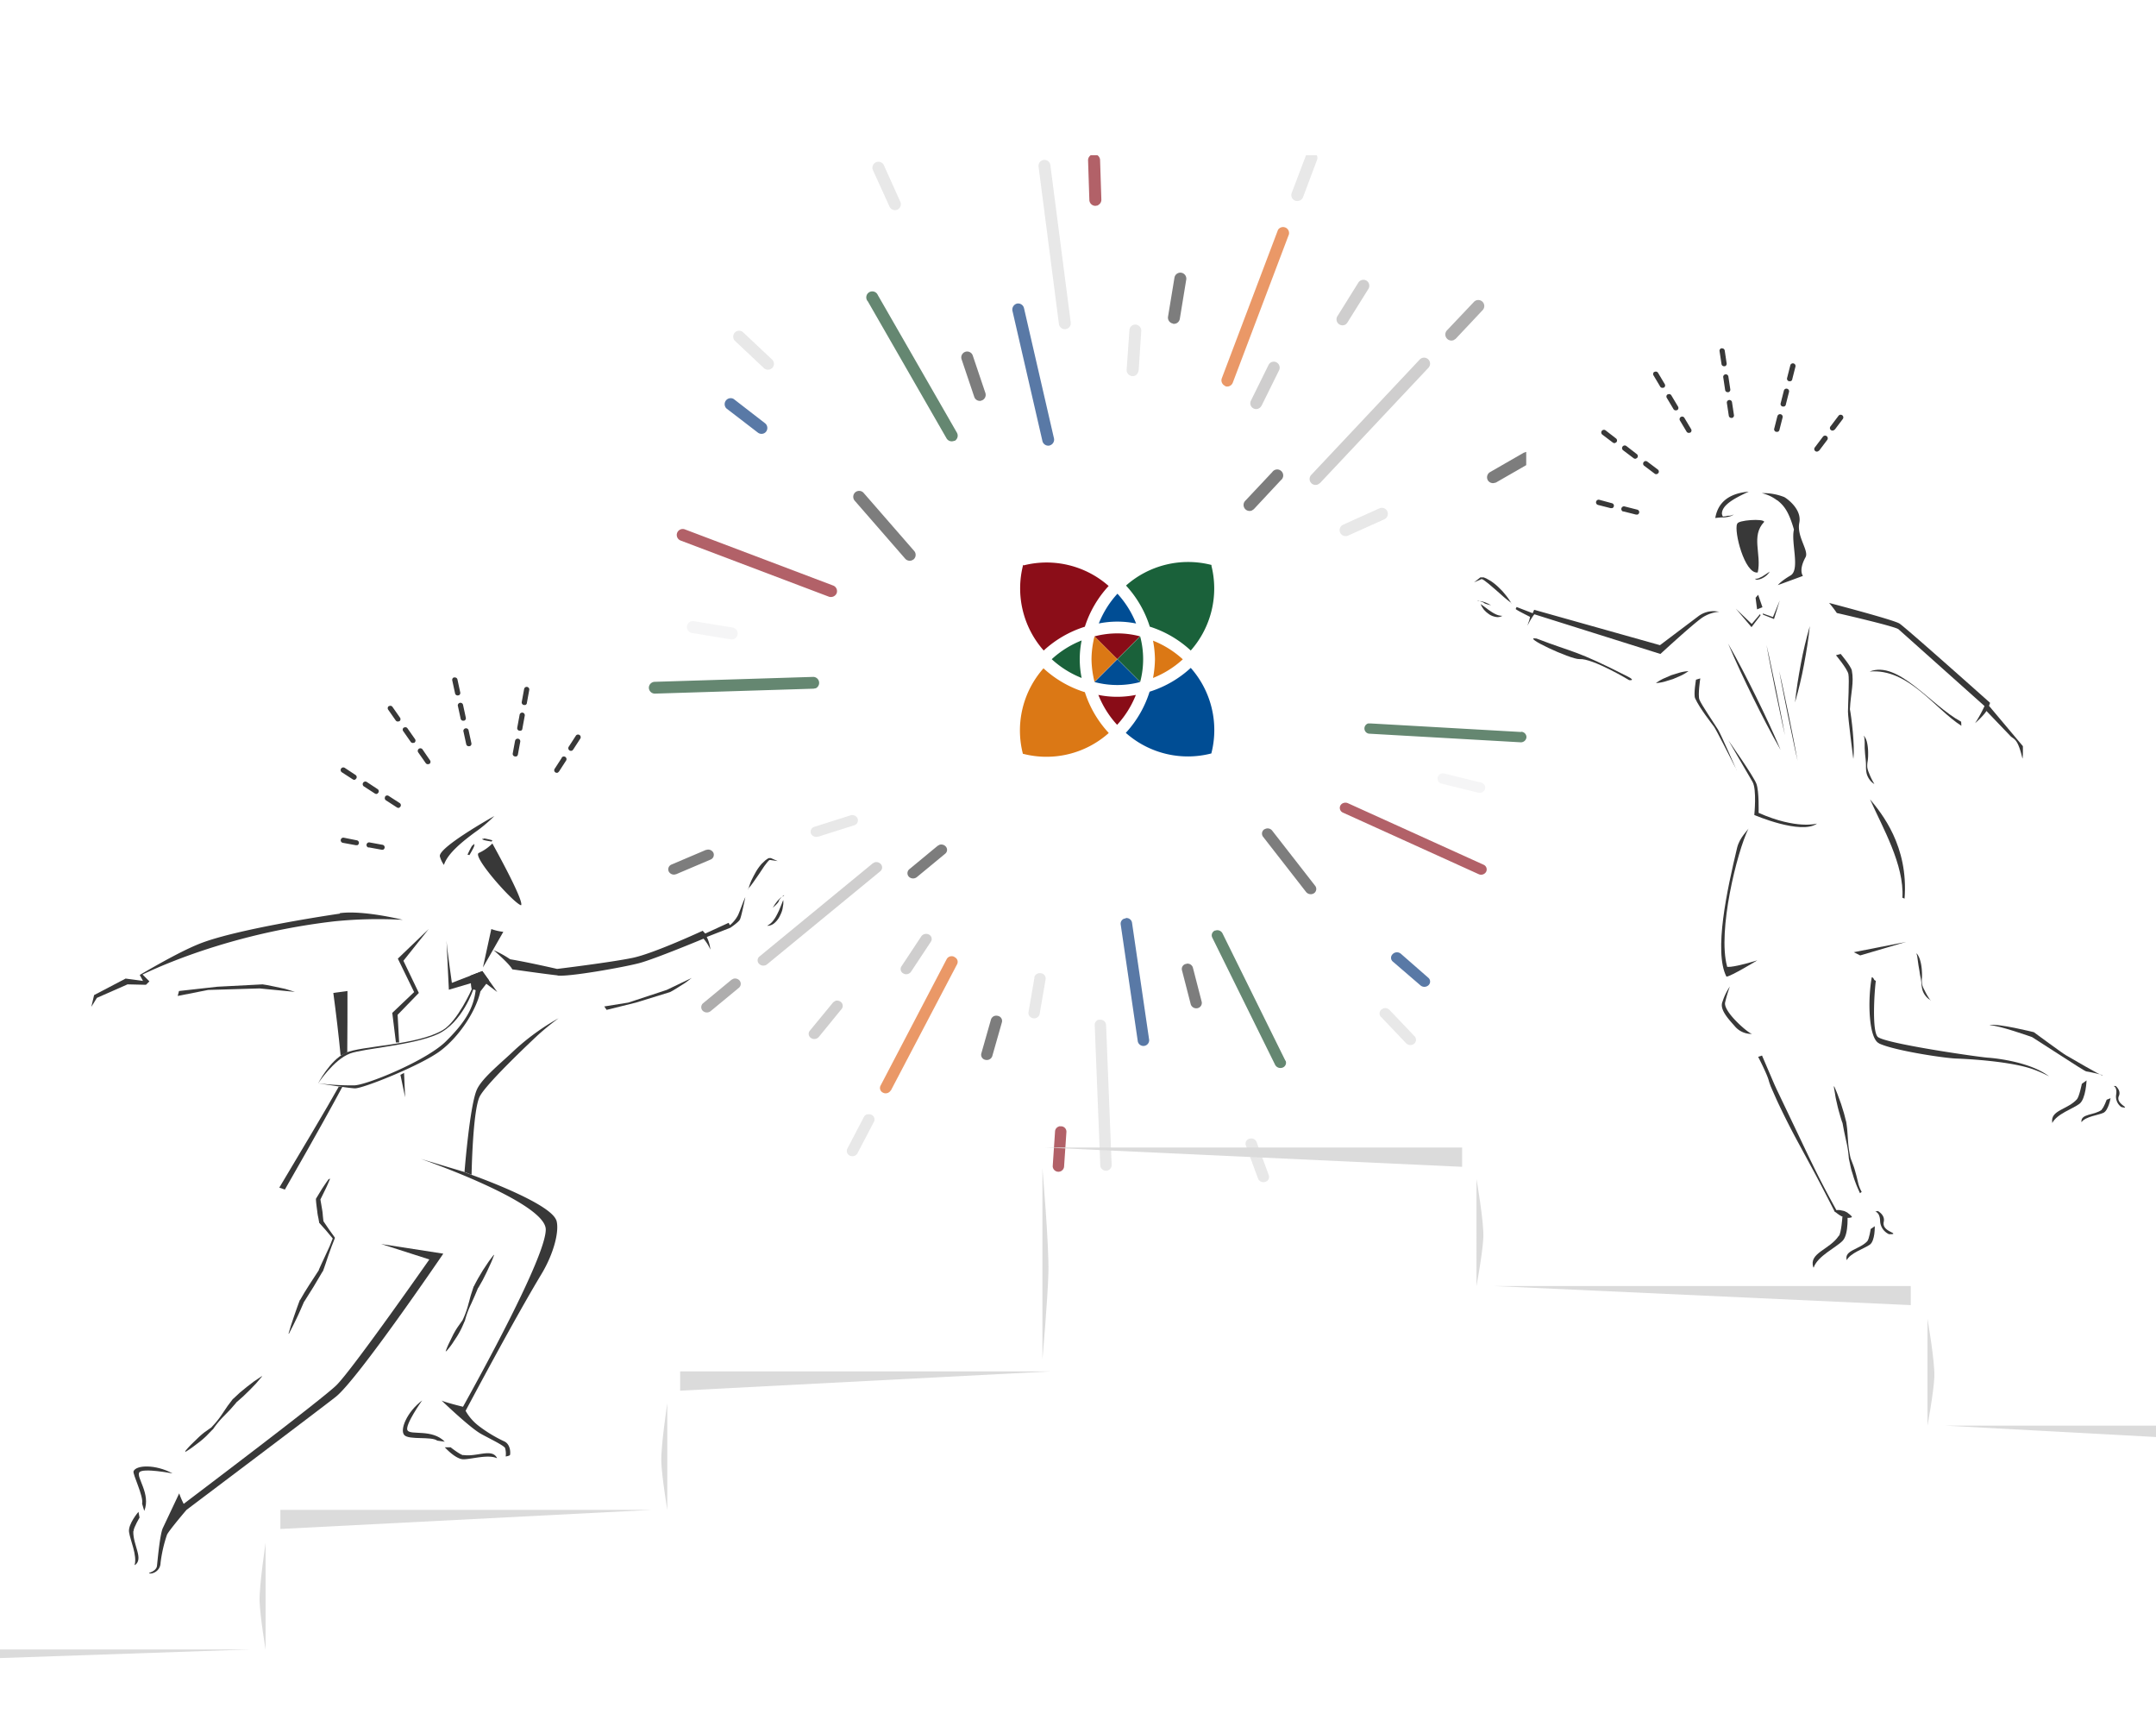 <svg xmlns="http://www.w3.org/2000/svg" xmlns:xlink="http://www.w3.org/1999/xlink" width="1000" height="803.44" viewBox="0 0 1000 803.44"><defs><style>.a{fill:none;}.b{clip-path:url(#a);}.c{opacity:0.65;}.d{clip-path:url(#c);}.e{clip-path:url(#d);}.f{fill:#dbdbdb;}.g{fill:#383838;}.h{fill:#124625;}.i{fill:#890c17;}.j{fill:#828181;}.k{fill:#b5b4b3;}.l{fill:#f0f0f1;}.m{fill:#df6116;}.n{fill:#003176;}.o{fill:#1a613a;}.p{fill:#db7815;}.q{fill:#004d94;}.r{fill:#8b0d18;}</style><clipPath id="a"><rect class="a" width="1000" height="803.44"/></clipPath><clipPath id="c"><rect class="a" width="525.949" height="519.179"/></clipPath><clipPath id="d"><rect class="a" width="418.871" height="517.697"/></clipPath></defs><g transform="translate(500 401.72)"><g class="b" transform="translate(-500 -401.72)"><g class="b"><g class="c" transform="translate(238.616 70.491)"><g class="d"><g class="e" transform="translate(50.408 1.491)"><path class="f" d="M418.533,97.671a2.784,2.784,0,0,0,1.392-3.679h0l-7.556-16.8a2.784,2.784,0,1,0-5.071,2.287h0l7.656,16.8a2.784,2.784,0,0,0,3.579,1.392h0" transform="translate(-291.371 -72.418)"/><path class="g" d="M425.342,261.113l.7-.4a2.784,2.784,0,0,0,.3-3.877l-23.464-26.944a2.784,2.784,0,0,0-3.878-.3h0a2.784,2.784,0,0,0-.3,3.877l23.464,26.944a2.783,2.783,0,0,0,3.181.7" transform="translate(-291.319 -73.303)"/><path class="h" d="M404.7,140.275l36.688,63.83a2.783,2.783,0,0,0,3.479,1.094h.3a2.784,2.784,0,0,0,.994-3.778h0l-36.687-63.83a2.784,2.784,0,1,0-4.772,2.784h0" transform="translate(-291.354 -72.766)"/><path class="f" d="M643.393,237.1l-16.8,7.556a2.784,2.784,0,0,0-1.393,3.679h0a2.784,2.784,0,0,0,3.679,1.392h0l16.8-7.556a2.783,2.783,0,0,0,1.392-3.679h0a2.783,2.783,0,0,0-3.678-1.392h0" transform="translate(-292.627 -73.348)"/><path class="g" d="M711,211l-15.908,9.147a2.784,2.784,0,0,0-.995,3.778h0a2.785,2.785,0,0,0,3.48,1.094h.2l15.908-9.147a2.784,2.784,0,0,0,.994-3.778A2.684,2.684,0,0,0,711,211.1h-.1" transform="translate(-293.024 -73.198)"/><path class="i" d="M315.9,248.49a2.784,2.784,0,0,0,1.591,3.579h0l68.8,26.049a2.912,2.912,0,0,0,3.579-1.591,2.784,2.784,0,0,0-1.591-3.579h0l-68.8-26.049a2.784,2.784,0,0,0-3.579,1.591h0" transform="translate(-290.844 -73.405)"/><path class="j" d="M270.69,230.031a2.784,2.784,0,0,0,1.988-5.17h0l-17.2-6.463a2.784,2.784,0,0,0-3.579,1.591h0a2.784,2.784,0,0,0,1.591,3.579h0Z" transform="translate(-290.475 -73.241)"/><path class="k" d="M260.976,295.76a2.784,2.784,0,0,0,.4-5.468L242.98,289a2.784,2.784,0,1,0-.4,5.469Z" transform="translate(-290.405 -73.648)"/><path class="l" d="M340.782,298.151a2.584,2.584,0,0,0,1.591-.2,2.784,2.784,0,0,0-.6-5.269h0l-18.1-2.983a2.78,2.78,0,0,0-.994,5.469h0Z" transform="translate(-290.872 -73.653)"/><path class="m" d="M571.491,179.672a2.784,2.784,0,0,0,3.579-1.591l26.048-68.8a2.783,2.783,0,0,0-5.07-2.088h0L570,175.993a2.784,2.784,0,0,0,1.59,3.579h0" transform="translate(-292.31 -72.593)"/><path class="f" d="M606.377,93.369a2.788,2.788,0,0,0,1.492-1.591l6.462-17.2A2.784,2.784,0,0,0,612.74,71h0a2.784,2.784,0,0,0-3.579,1.591l-6.562,17.3a2.784,2.784,0,0,0,1.591,3.579h0a2.784,2.784,0,0,0,2.088-.1" transform="translate(-292.497 -72.391)"/><path class="f" d="M531.167,172.677l1.193-18.294a2.785,2.785,0,0,0-2.585-2.983,2.684,2.684,0,0,0-2.883,2.485h0L525.6,172.279a2.784,2.784,0,0,0,2.585,2.983h0a2.585,2.585,0,0,0,1.292-.2,2.785,2.785,0,0,0,1.591-2.386" transform="translate(-292.055 -72.856)"/><path class="g" d="M547.187,150.862a2.882,2.882,0,0,0,1.59-.2,2.782,2.782,0,0,0,1.591-2.088l2.982-18.194a2.783,2.783,0,0,0-2.286-3.182h0a2.784,2.784,0,0,0-3.182,2.287l-2.983,18.1a2.784,2.784,0,0,0,2.287,3.182h0" transform="translate(-292.166 -72.716)"/><path class="f" d="M359.3,172.1l.895-.6a2.784,2.784,0,0,0-.1-3.877L346.673,155a2.784,2.784,0,0,0-3.878.1h0a2.784,2.784,0,0,0,.1,3.877L356.317,171.6a2.784,2.784,0,0,0,2.983.5" transform="translate(-290.996 -72.872)"/><path class="n" d="M353.51,201.707a2.784,2.784,0,0,0,2.784.3,2.586,2.586,0,0,0,.994-.8,2.784,2.784,0,0,0-.5-3.878h0L342.276,186.1a2.784,2.784,0,0,0-3.38,4.375h0Z" transform="translate(-290.973 -73.053)"/><path class="k" d="M611.7,221.185a2.752,2.752,0,0,0,3.182,4.375l.895-.6,50.408-53.589A2.784,2.784,0,0,0,662.1,167.6Z" transform="translate(-292.547 -72.945)"/><path class="j" d="M675.2,157.995a2.783,2.783,0,0,0,2.982.5l.9-.6L691.7,144.474a2.784,2.784,0,0,0-4.076-3.778L675,154.018a2.783,2.783,0,0,0,.1,3.878" transform="translate(-292.912 -72.789)"/><path class="g" d="M580.8,233.615a2.784,2.784,0,0,0,3.182,4.375l.9-.6L597.4,223.971a2.784,2.784,0,1,0-3.977-3.778Z" transform="translate(-292.369 -73.245)"/><path class="k" d="M588.47,189.181l8.153-16.5A2.785,2.785,0,0,0,595.43,169h0a2.685,2.685,0,0,0-3.679,1.193h0L583.6,186.7a2.685,2.685,0,0,0,1.193,3.679h0a2.758,2.758,0,0,0,3.679-1.293" transform="translate(-292.388 -72.955)"/><path class="k" d="M627.378,151.379a2.685,2.685,0,0,0,1.192-1.094l9.744-15.609a2.784,2.784,0,0,0-.9-3.778h0a2.784,2.784,0,0,0-3.778.895h0L623.9,147.4a2.774,2.774,0,0,0,3.48,3.977" transform="translate(-292.619 -72.735)"/><path class="f" d="M286.277,334.968l.994-.3a2.784,2.784,0,0,0-1.193-5.27l-18.394.6A2.784,2.784,0,0,0,265,332.88h0a2.783,2.783,0,0,0,2.883,2.684Z" transform="translate(-290.552 -73.882)"/><path class="h" d="M305.484,323.455l73.573-2.287,1.094-.2a2.784,2.784,0,0,0-1.193-5.27l-73.573,2.287a2.784,2.784,0,0,0-2.684,2.784h0a2.785,2.785,0,0,0,2.883,2.685" transform="translate(-290.769 -73.803)"/><path class="i" d="M512.173,95.563a2.783,2.783,0,0,0,1.591-2.585l-.6-18.393a2.786,2.786,0,0,0-5.568.2l.6,18.393a2.783,2.783,0,0,0,2.883,2.684l1.093-.2" transform="translate(-291.951 -72.397)"/><path class="g" d="M457.845,186.569h.3a2.784,2.784,0,0,0,1.492-3.38l-5.866-17.4a2.735,2.735,0,1,0-5.17,1.79l5.866,17.4a2.685,2.685,0,0,0,3.48,1.69h0" transform="translate(-291.61 -72.928)"/><path class="n" d="M489.5,207.418l.5-.2a2.784,2.784,0,0,0,1.591-3.082l-13.919-60.449a2.784,2.784,0,0,0-3.281-2.088,2.883,2.883,0,0,0-2.088,3.281l13.919,60.449a2.784,2.784,0,0,0,3.281,2.088" transform="translate(-291.747 -72.799)"/><path class="f" d="M497.027,153.045l.795-.2a2.784,2.784,0,0,0,1.591-2.883l-9.445-72.977a2.756,2.756,0,1,0-5.468.7l9.445,72.977a2.784,2.784,0,0,0,3.083,2.386" transform="translate(-291.818 -72.413)"/><path class="f" d="M582.79,531.1a2.385,2.385,0,0,0-1.591,3.082h0l5.667,15.411a2.685,2.685,0,0,0,3.381,1.491,2.385,2.385,0,0,0,1.59-3.082h0l-5.667-15.411a2.685,2.685,0,0,0-3.281-1.492h0" transform="translate(-292.375 -75.044)"/><path class="g" d="M590.489,386.5l-.7.3a2.386,2.386,0,0,0-.6,3.38l19.984,25.651a2.784,2.784,0,0,0,3.679.6h0a2.386,2.386,0,0,0,.6-3.38l-19.984-25.651a2.684,2.684,0,0,0-2.983-.9" transform="translate(-292.418 -74.21)"/><path class="h" d="M599.5,494.448l-29.23-59.157A2.684,2.684,0,0,0,566.99,434h-.2a2.386,2.386,0,0,0-1.293,3.182h0l29.231,59.157a2.783,2.783,0,0,0,3.479,1.193,2.386,2.386,0,0,0,1.292-3.281h0" transform="translate(-292.283 -74.485)"/><path class="f" d="M381.779,390.142l16.6-5.27a2.386,2.386,0,0,0,1.591-3.082h0a2.684,2.684,0,0,0-3.38-1.491h0l-16.6,5.269a2.387,2.387,0,0,0-1.69,3.082h0a2.685,2.685,0,0,0,3.281,1.491h0" transform="translate(-291.204 -74.175)"/><path class="g" d="M315.478,407.634l15.908-6.761a2.386,2.386,0,0,0,1.292-3.182h0A2.684,2.684,0,0,0,329.4,396.4h-.2l-15.908,6.761A2.387,2.387,0,0,0,312,406.441a2.684,2.684,0,0,0,3.38,1.193h.1" transform="translate(-290.821 -74.268)"/><path class="i" d="M692.906,406.414a2.387,2.387,0,0,0-1.192-3.281h0L628.778,374.6a2.781,2.781,0,0,0-1.988-.1,2.484,2.484,0,0,0-1.491,1.193,2.386,2.386,0,0,0,1.192,3.281h0l62.936,28.534a2.685,2.685,0,0,0,3.48-1.093h0" transform="translate(-292.628 -74.141)"/><path class="j" d="M734.479,426.4a2.781,2.781,0,0,0-1.988-.1A2.588,2.588,0,0,0,731,427.492a2.386,2.386,0,0,0,1.193,3.281h0l15.709,7.158a2.685,2.685,0,0,0,3.48-1.094h0a2.386,2.386,0,0,0-1.193-3.281h0Z" transform="translate(-293.238 -74.44)"/><path class="k" d="M749.382,369.3h-1.293a2.386,2.386,0,0,0,.4,4.673l17.3,2.585a2.585,2.585,0,0,0,2.982-1.989,2.486,2.486,0,0,0-2.187-2.784Z" transform="translate(-293.327 -74.112)"/><path class="l" d="M673.881,360.8a2.679,2.679,0,0,0-1.491,0,2.486,2.486,0,0,0-1.691,1.69,2.387,2.387,0,0,0,1.889,2.983h0l16.9,4.176a2.684,2.684,0,0,0,3.181-1.69,2.386,2.386,0,0,0-1.789-2.983h0Z" transform="translate(-292.891 -74.063)"/><path class="m" d="M444.9,446.2a2.883,2.883,0,0,0-1.988-.1,2.583,2.583,0,0,0-1.491,1.292L410.8,505.952a2.385,2.385,0,0,0,1.094,3.281,2.684,2.684,0,0,0,3.579-.994h.1l30.722-58.56A2.386,2.386,0,0,0,445.1,446.4h0" transform="translate(-291.391 -74.554)"/><path class="f" d="M404.445,519.7a2.584,2.584,0,0,0-1.491,1.292L395.3,535.608a2.385,2.385,0,0,0,1.193,3.28h0a2.685,2.685,0,0,0,3.48-1.093l7.656-14.616a2.386,2.386,0,0,0-1.193-3.281h0a2.785,2.785,0,0,0-1.989-.1" transform="translate(-291.301 -74.979)"/><path class="f" d="M482.583,455.888,479.8,471.995a2.485,2.485,0,0,0,2.188,2.784,2.584,2.584,0,0,0,2.982-1.988h0l2.784-16.106a2.486,2.486,0,0,0-2.187-2.784h0a2.583,2.583,0,0,0-1.292.1,2.485,2.485,0,0,0-1.79,1.889" transform="translate(-291.79 -74.599)"/><path class="g" d="M465.455,473.8a2.892,2.892,0,0,0-1.491,0,2.587,2.587,0,0,0-1.69,1.69L457.8,491.2a2.386,2.386,0,0,0,1.889,2.983h0a2.685,2.685,0,0,0,3.182-1.69l4.474-15.709a2.387,2.387,0,0,0-1.889-2.983h0" transform="translate(-291.663 -74.714)"/><path class="f" d="M645.389,470.3l-.9.5a2.287,2.287,0,0,0-.2,3.479L655.928,486.5a2.784,2.784,0,0,0,3.679.2h0a2.386,2.386,0,0,0,.2-3.48L648.173,471a2.783,2.783,0,0,0-2.784-.7" transform="translate(-292.734 -74.693)"/><path class="n" d="M653.474,444.8a2.783,2.783,0,0,0-2.684-.5,2.483,2.483,0,0,0-1.094.7,2.287,2.287,0,0,0,.1,3.48h0l12.826,11.036a2.784,2.784,0,0,0,3.678-.1,2.287,2.287,0,0,0-.1-3.48h0Z" transform="translate(-292.766 -74.544)"/><path class="k" d="M410.271,406.375a2.287,2.287,0,0,0,.2-3.48,2.784,2.784,0,0,0-2.784-.7l-.895.5-52.5,43.15a2.286,2.286,0,0,0-.1,3.48,2.784,2.784,0,0,0,3.579.2Z" transform="translate(-291.062 -74.301)"/><path class="j" d="M344.8,457.195a2.785,2.785,0,0,0-2.784-.7l-.895.5L328,467.833a2.386,2.386,0,0,0-.2,3.48,2.784,2.784,0,0,0,3.679.2L344.6,460.675a2.386,2.386,0,0,0,.2-3.48" transform="translate(-290.91 -74.614)"/><path class="g" d="M440.8,398.175a2.286,2.286,0,0,0,.2-3.48,2.785,2.785,0,0,0-2.784-.7l-.895.5L424.2,405.333a2.386,2.386,0,0,0-.2,3.48,2.784,2.784,0,0,0,3.679.2Z" transform="translate(-291.465 -74.254)"/><path class="k" d="M429.745,436.693l-9.147,13.82a2.287,2.287,0,0,0,.8,3.38h0a2.684,2.684,0,0,0,3.579-.8h0l9.147-13.82a2.287,2.287,0,0,0-.8-3.38h0a2.783,2.783,0,0,0-2.187-.2,2.579,2.579,0,0,0-1.392.994" transform="translate(-291.447 -74.494)"/><path class="k" d="M389.629,466.9a2.481,2.481,0,0,0-1.193.8L377.8,480.619a2.287,2.287,0,0,0,.5,3.38h0a2.784,2.784,0,0,0,3.679-.5h0l10.539-12.925a2.287,2.287,0,0,0-.5-3.38,2.783,2.783,0,0,0-2.485-.4" transform="translate(-291.199 -74.673)"/><path class="f" d="M728.784,332.8h-.994a2.433,2.433,0,0,0,.7,4.772l17.5.994a2.585,2.585,0,0,0,2.784-2.287h0a2.586,2.586,0,0,0-2.486-2.585Z" transform="translate(-293.21 -73.902)"/><path class="h" d="M709.178,341.376,639.284,337.4h-.994a2.433,2.433,0,0,0,.7,4.772l69.895,3.977a2.585,2.585,0,0,0,2.784-2.287h0a2.485,2.485,0,0,0-2.485-2.585" transform="translate(-292.694 -73.928)"/><path class="i" d="M493.983,525.4a2.485,2.485,0,0,0-1.789,2.188L491.1,543.793a2.647,2.647,0,0,0,5.269.3l1.094-16.206a2.486,2.486,0,0,0-2.485-2.585h-.995" transform="translate(-291.856 -75.011)"/><path class="g" d="M553.388,449.6h-.3a2.387,2.387,0,0,0-1.69,2.883l4.077,15.809a2.685,2.685,0,0,0,3.182,1.79,2.485,2.485,0,0,0,1.889-2.983l-4.076-15.809a2.585,2.585,0,0,0-3.083-1.789h0" transform="translate(-292.203 -74.574)"/><path class="n" d="M525.086,428.4h-.5a2.486,2.486,0,0,0-1.79,2.585l7.954,54.384a2.666,2.666,0,0,0,5.27-.7l-7.954-54.385a2.585,2.585,0,0,0-2.983-2.088" transform="translate(-292.039 -74.451)"/><path class="f" d="M513.285,475.6h-.8a2.485,2.485,0,0,0-1.789,2.386l2.585,65.122a2.637,2.637,0,0,0,5.27-.2l-2.585-64.924a2.585,2.585,0,0,0-2.684-2.386" transform="translate(-291.969 -74.725)"/></g></g></g><path class="g" d="M197.087,349.5a1.214,1.214,0,0,0-1.989,1.392l3.48,4.971a1.193,1.193,0,0,0,1.491.4h.2a1.193,1.193,0,0,0,.3-1.69Z" transform="translate(-1.124 -2.012)"/><path class="g" d="M181.4,329.3a1.193,1.193,0,0,0-.3,1.69l3.48,4.971a1.193,1.193,0,0,0,1.491.4h.2a1.193,1.193,0,0,0,.3-1.69l-3.48-4.971a1.193,1.193,0,0,0-1.69-.3" transform="translate(-1.043 -1.898)"/><path class="g" d="M188.4,339.3a1.193,1.193,0,0,0-.3,1.69l3.48,4.971a1.193,1.193,0,0,0,1.491.4h.2a1.193,1.193,0,0,0,.3-1.69l-3.48-4.971a1.193,1.193,0,0,0-1.69-.3" transform="translate(-1.083 -1.956)"/><path class="g" d="M160.392,390.7a1.21,1.21,0,1,0-.4,2.386l5.965,1.094h.7a1.193,1.193,0,0,0-.3-2.287Z" transform="translate(-0.917 -2.253)"/><path class="g" d="M171.994,395.187l5.965,1.094h.7a1.193,1.193,0,0,0-.3-2.287l-5.965-1.094a1.209,1.209,0,1,0-.4,2.386" transform="translate(-0.986 -2.266)"/><path class="g" d="M245.786,327.757l1.094-5.965a1.21,1.21,0,1,0-2.386-.4l-1.094,5.965a1.194,1.194,0,0,0,.994,1.392h.7a1.194,1.194,0,0,0,.7-.895" transform="translate(-1.403 -1.847)"/><path class="g" d="M240.294,345.395,239.2,351.36a1.193,1.193,0,0,0,.994,1.392h.7a1.193,1.193,0,0,0,.7-.895l1.094-5.966a1.21,1.21,0,0,0-2.386-.4" transform="translate(-1.379 -1.986)"/><path class="g" d="M243.686,339.757l1.094-5.965a1.21,1.21,0,1,0-2.386-.4L241.3,339.36a1.193,1.193,0,0,0,.994,1.392h.7a1.194,1.194,0,0,0,.7-.895" transform="translate(-1.391 -1.916)"/><path class="g" d="M160.789,358.1a1.228,1.228,0,0,0-1.293,2.088l5.071,3.281a1.193,1.193,0,0,0,1.094.1l.5-.5a1.193,1.193,0,0,0-.4-1.69Z" transform="translate(-0.916 -2.064)"/><path class="g" d="M179.7,371.6a1.193,1.193,0,0,0,.4,1.69l5.07,3.281a1.193,1.193,0,0,0,1.094.1l.5-.5a1.193,1.193,0,0,0-.4-1.69L181.29,371.2a1.193,1.193,0,0,0-1.69.4" transform="translate(-1.035 -2.14)"/><path class="g" d="M171.089,364.7a1.228,1.228,0,1,0-1.293,2.088l5.071,3.281a1.194,1.194,0,0,0,1.094.1l.5-.5a1.193,1.193,0,0,0-.4-1.69Z" transform="translate(-0.976 -2.102)"/><path class="g" d="M266.89,350.057l.5-.5,3.281-5.071a1.228,1.228,0,1,0-2.088-1.292l-3.281,5.071a1.228,1.228,0,0,0,1.491,1.79" transform="translate(-1.529 -1.976)"/><path class="g" d="M262.08,353.4l-3.281,5.071a1.193,1.193,0,0,0,1.491,1.79l.5-.5,3.281-5.071a1.228,1.228,0,0,0-2.088-1.293" transform="translate(-1.491 -2.035)"/><path class="g" d="M211.895,315.9a1.193,1.193,0,0,0-.895,1.491l1.292,5.965a1.193,1.193,0,0,0,1.491.9h.2a1.193,1.193,0,0,0,.7-1.392l-1.292-5.965a1.193,1.193,0,0,0-1.491-.895" transform="translate(-1.217 -1.822)"/><path class="g" d="M213.6,329.192l1.292,5.965a1.193,1.193,0,0,0,1.491.895h.2a1.193,1.193,0,0,0,.7-1.392l-1.292-5.965a1.23,1.23,0,1,0-2.386.6" transform="translate(-1.232 -1.89)"/><path class="g" d="M216.2,341.092l1.292,5.966a1.193,1.193,0,0,0,1.491.895h.2a1.193,1.193,0,0,0,.7-1.392l-1.292-5.966a1.23,1.23,0,1,0-2.386.6" transform="translate(-1.247 -1.959)"/><path class="g" d="M785.787,194.9a1.2,1.2,0,0,0-2.088,1.193l3.083,5.17a1.193,1.193,0,0,0,1.491.5h.2a1.194,1.194,0,0,0,.4-1.69Z" transform="translate(-4.518 -1.12)"/><path class="g" d="M771.8,173.4a1.193,1.193,0,0,0-.4,1.69l3.082,5.17a1.194,1.194,0,0,0,1.492.5h.2a1.193,1.193,0,0,0,.4-1.69l-3.082-5.17a1.193,1.193,0,0,0-1.69-.4" transform="translate(-4.447 -0.999)"/><path class="g" d="M778,183.9a1.193,1.193,0,0,0-.4,1.69l3.082,5.17a1.194,1.194,0,0,0,1.492.5h.2a1.193,1.193,0,0,0,.4-1.69l-3.082-5.17A1.194,1.194,0,0,0,778,184" transform="translate(-4.483 -1.06)"/><path class="g" d="M746.091,233.1a1.23,1.23,0,1,0-.6,2.386l5.865,1.491h.7a1.193,1.193,0,0,0-.1-2.287Z" transform="translate(-4.293 -1.344)"/><path class="g" d="M757.295,238.487l5.866,1.491h.7a1.193,1.193,0,0,0-.1-2.287l-5.866-1.491a1.23,1.23,0,0,0-.6,2.386" transform="translate(-4.362 -1.362)"/><path class="g" d="M836.086,176.857l1.491-5.866a1.23,1.23,0,1,0-2.386-.6L833.7,176.26a1.194,1.194,0,0,0,.895,1.491h.7a1.193,1.193,0,0,0,.795-.8" transform="translate(-4.808 -0.977)"/><path class="g" d="M829.191,194l-1.491,5.866a1.192,1.192,0,0,0,.895,1.491h.7a1.192,1.192,0,0,0,.795-.8l1.491-5.866a1.23,1.23,0,0,0-2.386-.6" transform="translate(-4.773 -1.114)"/><path class="g" d="M833.086,188.657l1.491-5.866a1.23,1.23,0,0,0-2.387-.6l-1.491,5.866a1.193,1.193,0,0,0,.895,1.491h.7a1.19,1.19,0,0,0,.795-.8" transform="translate(-4.79 -1.045)"/><path class="g" d="M748.989,200.7a1.243,1.243,0,0,0-1.491,1.989l4.872,3.679a1.193,1.193,0,0,0,1.094.2l.6-.4a1.192,1.192,0,0,0-.2-1.69Z" transform="translate(-4.308 -1.156)"/><path class="g" d="M766.8,215.5a1.193,1.193,0,0,0,.2,1.69l4.872,3.678a1.193,1.193,0,0,0,1.094.2l.6-.4a1.193,1.193,0,0,0-.2-1.69l-4.872-3.679a1.193,1.193,0,0,0-1.69.2" transform="translate(-4.421 -1.24)"/><path class="g" d="M758.688,208a1.243,1.243,0,0,0-1.491,1.989l4.872,3.679a1.194,1.194,0,0,0,1.094.2l.6-.4a1.193,1.193,0,0,0-.2-1.69Z" transform="translate(-4.364 -1.198)"/><path class="g" d="M855.39,200.658l.6-.4,3.68-4.872a1.243,1.243,0,0,0-1.988-1.491L854,198.769a1.193,1.193,0,0,0,1.393,1.889" transform="translate(-4.923 -1.115)"/><path class="g" d="M850.377,203.7l-3.679,4.872a1.193,1.193,0,0,0,1.392,1.889l.6-.4,3.679-4.872a1.243,1.243,0,1,0-1.988-1.491" transform="translate(-4.881 -1.172)"/><path class="g" d="M803.194,162.4a1.194,1.194,0,0,0-.995,1.392l.9,5.965a1.193,1.193,0,0,0,1.392.994h.2a1.193,1.193,0,0,0,.795-1.293l-.895-5.965a1.193,1.193,0,0,0-1.392-.994" transform="translate(-4.626 -0.937)"/><path class="g" d="M803.9,175.892l.895,5.965a1.193,1.193,0,0,0,1.393.994h.2a1.193,1.193,0,0,0,.8-1.292l-.895-5.965a1.21,1.21,0,1,0-2.387.4" transform="translate(-4.635 -1.007)"/><path class="g" d="M805.6,187.892l.9,5.965a1.192,1.192,0,0,0,1.392.994h.2a1.193,1.193,0,0,0,.8-1.292l-.9-5.965a1.21,1.21,0,1,0-2.386.4" transform="translate(-4.645 -1.076)"/><path class="g" d="M234.745,434.592a24.436,24.436,0,0,1-5.568-1.292L225.3,451.1l4.673-8.153Z" transform="translate(-1.299 -2.498)"/><path class="g" d="M239.766,489.813A107.387,107.387,0,0,1,260.347,474.9a116.791,116.791,0,0,0-9.644,7.854s-23.663,21.973-26.944,28.435-3.778,36.29-3.778,36.29l-3.281-1.293s2.486-31.616,5.866-38.477c2.585-5.369,11.533-12.428,17.2-17.9" transform="translate(-1.25 -2.738)"/><path class="g" d="M259.828,454.689c-5.568-.6-20.879-2.784-20.879-2.784-1.491-2.784-8.749-8.948-8.749-8.948a48,48,0,0,1,7.755,4.275c8.451,1.392,21.774,4.474,21.774,4.474s25.353-3.082,35.2-5.17,32.313-12.528,32.313-12.528l1.193,1.293,10.837-4.971.6,1.094a15.618,15.618,0,0,0,3.778-4.673c1.193-2.685,2.287-6.065,3.38-8.352-.8,3.778-1.889,9.048-2.486,10.34s-4.474,3.877-4.474,3.877l-10.937,4.275a17.5,17.5,0,0,1,1.69,5.866,19.374,19.374,0,0,0-3.182-5.07s-22.668,9.445-29.827,11.334-32.213,6.363-37.781,5.767" transform="translate(-1.327 -2.412)"/><path class="g" d="M92.5,455.2Z" transform="translate(-0.533 -2.625)"/><path class="g" d="M157.94,506.7c-4.772,8.65-20.68,35.3-27.64,46.928l2.585.9C147.7,528.672,156.051,513.46,159.53,506.9H157.94" transform="translate(-0.751 -2.922)"/><path class="g" d="M158.88,492.126c-.8-8.55-2.187-20.282-3.38-29.031l6.562-.9c0,8.849,0,20.183-.1,28.435Z" transform="translate(-0.897 -2.665)"/><path class="g" d="M199.9,433.3l-14.317,13.72,7.556,15.51L183,472.175l1.69,13.72h1.491l-.7-12.826,9.843-10.141-7.158-14.914Z" transform="translate(-1.055 -2.499)"/><path class="g" d="M259.135,568.935c-2.983-8.252-39.372-21.078-39.372-21.078l-3.281-1.292L196.3,540.5s57.864,19.984,57.964,32.71-31.617,69.994-38.377,82.223c-1.69-.4-8.352-2.088-9.942-2.883,0,0,12.328,11.832,17.7,15.112,2.585,1.591,10.937,5.468,11.732,6.86a9.344,9.344,0,0,1,.3,3.977c1.094-.2,1.79-.4,1.989-.7s.6-5.071-2.983-6.463a64.584,64.584,0,0,1-11.434-6.959,23.066,23.066,0,0,1-6.164-7.06c1.988-3.678,22.271-41.957,35.2-63.432,5.866-9.744,8.451-20.382,6.86-25.055" transform="translate(-1.132 -3.117)"/><path class="g" d="M177.176,580.2l22.37,7.159s-36.091,51.6-43.249,58.46S92.765,695.233,85.607,700.7a36.67,36.67,0,0,1-2.088-4.872l-7.556,16.007c-1.491,3.082-2.585,16.6-2.784,17.8s-1.392,2.386-3.679,3.082l.2.2c1.491.4,5.071-1.094,5.17-4.872a64.425,64.425,0,0,1,2.983-13.024c.6-1.392,5.568-7.457,9.048-11.533h0s62.935-47.425,69.2-52.4c10.141-7.954,49.911-66.415,49.911-66.415Z" transform="translate(-0.401 -3.345)"/><path class="g" d="M231.863,462.561l-6.959-9.744-14.118,5.468S208.5,442.378,208.3,438.6l1.094,22.867,15.112-4.474Z" transform="translate(-1.201 -2.529)"/><path class="g" d="M218.89,455.087l.7,6.064,1.889.6c-.994,8.252-4.673,14.715-13.82,23.762s-37.483,20.581-42.752,20.382a122.607,122.607,0,0,1-16.7-.994s13.621,2.188,17.2,2.386,30.623-10.638,39.571-17.3,16.7-18.691,18.692-27.64l3.977-5.17-3.082-4.275Z" transform="translate(-0.855 -2.611)"/><path class="g" d="M163.015,491.183c6.761-2.486,29.031-3.778,40.664-8.948s16.8-21.078,16.8-21.078l2.287-7.457-3.778,1.491.7,6.065s-6.562,14.914-13.422,18.99c-11.931,7.158-38.079,7.258-45.238,10.638S148.4,505,148.4,505s7.258-11.036,14.715-13.82" transform="translate(-0.856 -2.617)"/><path class="g" d="M205.2,399.291a12.227,12.227,0,0,0,1.889,3.977c1.69-5.468,9.147-11.235,14.218-15.013a65.819,65.819,0,0,0,9.147-7.656S204.4,395.115,205.2,399.291" transform="translate(-1.183 -2.195)"/><path class="g" d="M242.984,422.034c1.491-2.088-13.323-28.634-13.323-28.634a21.486,21.486,0,0,1-6.264,4.375c-3.38,1.392,15.61,22.867,19.487,24.259" transform="translate(-1.286 -2.268)"/><path class="g" d="M157.931,426.1C146.995,427.688,111,433.455,94.5,439.42c-7.954,2.883-19.487,9.346-29.429,15.112l1.491,2.784-8.053-1.094-14.615,7.656L42.6,469.347l2.585-4.176L59.4,458.907l8.55.2,1.591-1.59-3.182-3.182c15.609-7.457,47.723-19.885,88.984-24.657a203.225,203.225,0,0,1,31.716-.7s-18.294-4.574-29.23-3.082" transform="translate(-0.246 -2.454)"/><path class="g" d="M137.284,462.58l-16.4-1.59-23.862.7L82.9,464.469l.6-2.287,17.8-1.988,20.978-1.094c.994,0,10.439,2.087,10.439,2.087Z" transform="translate(-0.478 -2.647)"/><path class="g" d="M322.465,456.1l-11.632,5.567-17.8,5.866-11.135,1.79,1.093,1.591,13.621-3.38,15.808-4.872c.7-.2,7.158-4.375,7.158-4.375Z" transform="translate(-1.626 -2.63)"/><path class="g" d="M186.8,501.295l2.187,10.439-.5-11.334Z" transform="translate(-1.077 -2.886)"/><path class="g" d="M153.888,549.7c-.7,1.69-1.392,3.38-2.187,4.971l-2.386,4.872v-.6c.3,1.789.6,3.479.895,5.269a23.072,23.072,0,0,1,.3,2.685l.3,2.684-.2-.4,2.684,3.976,2.784,3.877v.3l-1.491,3.778L153.192,585c-.895,2.585-1.69,5.17-2.684,7.755h-.1l-4.176,7.059-2.187,3.48-2.187,3.479v-.1c-1.094,2.486-2.187,5.071-3.38,7.556l-1.79,3.679-1.889,3.679h-.2c.4-1.292.8-2.685,1.193-3.977l1.293-3.877c.895-2.585,1.79-5.17,2.784-7.755h.1l2.088-3.579,2.187-3.48,4.474-6.86h-.1c1.094-2.486,2.287-4.971,3.38-7.358l1.69-3.678,1.491-3.778v.3L152.1,573.86l-3.181-3.579h-.1v-.3c-.2-.895-.3-1.79-.5-2.585a23.234,23.234,0,0,1-.4-2.585c-.1-.8-.5-3.48-.6-5.27v-.5l2.784-4.574c.994-1.491,1.988-2.983,3.082-4.474Z" transform="translate(-0.776 -3.17)"/><path class="g" d="M207.9,630.04a31.9,31.9,0,0,1,1.591-3.877l1.79-3.679a39.907,39.907,0,0,1,2.088-3.579l2.386-3.38h0a41.294,41.294,0,0,0,2.784-7.755c.4-1.292.7-2.684,1.094-3.977l1.292-3.977h.1c.6-1.292,1.293-2.485,1.989-3.778l2.188-3.679,2.386-3.579c.8-1.193,1.69-2.287,2.585-3.479h.2c-.5,1.392-.994,2.684-1.591,3.977l-1.79,3.877-1.889,3.778-2.088,3.679v-.2l-1.591,3.778-1.69,3.778a41.226,41.226,0,0,0-2.883,7.754h0c-.6,1.293-1.094,2.585-1.69,3.778a39.6,39.6,0,0,1-1.988,3.579l-2.287,3.48a37.223,37.223,0,0,1-2.585,3.281Z" transform="translate(-1.199 -3.375)"/><path class="g" d="M86.5,676.5a41.133,41.133,0,0,1,2.784-3.083l2.983-2.883a39.867,39.867,0,0,1,3.082-2.685l3.38-2.386h-.1A41.171,41.171,0,0,0,103.8,659l2.287-3.381,2.486-3.281h.1l3.082-2.883,3.281-2.685,3.38-2.584,3.579-2.386v.2l-2.784,3.281-2.983,3.082-3.082,2.983-3.182,2.784h.1l-2.685,3.082-2.883,2.983a41.31,41.31,0,0,0-5.269,6.363h-.1l-2.883,2.983a40.14,40.14,0,0,1-3.082,2.685l-3.281,2.485c-1.094.8-2.287,1.591-3.48,2.286Z" transform="translate(-0.498 -3.701)"/><path class="g" d="M221.182,393.5c-.2.5-.2.5-.7.7s-2.386,4.375-2.386,4.375l.895.2c1.193-2.088,2.784-4.574,2.188-5.17" transform="translate(-1.258 -2.269)"/><path class="g" d="M224.9,391.2a.75.75,0,0,0,.8-.1c.3-.2,3.977.8,3.977.8l-.4.6c-1.889-.4-4.275-.6-4.375-1.292" transform="translate(-1.297 -2.255)"/><path class="g" d="M216.05,678.679c-1.591-.3-5.866-3.679-5.866-3.679H207.5s4.971,5.567,8.65,5.567,11.433-2.386,15.51-.5a.3.3,0,0,0,0-.2c-2.386-4.475-9.346-.3-15.609-1.293" transform="translate(-1.197 -3.892)"/><path class="g" d="M196.948,653.1c-7.159,5.368-10.539,13.72-8.352,16.106s12.527.5,15.311,2.585l3.48.5c-5.866-6.065-15.908-2.883-17.3-5.27s6.761-13.82,6.761-13.82" transform="translate(-1.084 -3.766)"/><path class="g" d="M62.288,714.047c0-1.59,2.784-6.263,2.784-6.263l-.5-2.684s-4.872,5.667-4.375,9.346,3.878,10.936,2.585,15.311h.2c4.076-2.883-.994-9.246-.8-15.61" transform="translate(-0.347 -4.066)"/><path class="g" d="M80.395,687.181c-7.854-4.276-16.9-3.978-18.1-.995-.5,1.292,4.772,11.633,3.977,15.013l.994,3.38c3.182-7.854-3.878-15.708-2.287-17.9s15.411.5,15.411.5" transform="translate(-0.359 -3.943)"/><path class="g" d="M349.1,414.716a26.354,26.354,0,0,1,1.491-4.275l.994-1.988,1.093-1.988a23.971,23.971,0,0,1,2.685-3.679l1.69-1.591.994-.7.6-.3h.895l3.182,1.392-3.48-.5h-.3l-.4.3-.7.8-1.292,1.69-2.386,3.579-2.485,3.579a42.5,42.5,0,0,1-2.685,3.48" transform="translate(-2.013 -2.308)"/><path class="g" d="M358,431.631a8.046,8.046,0,0,0,2.684-2.287,16.481,16.481,0,0,0,1.79-2.883c.3-.5.5-1.094.8-1.591l.7-1.69.7-1.69a12.186,12.186,0,0,1,.7-1.69,18.321,18.321,0,0,1,0,1.889c-.1.6-.2,1.193-.3,1.889a9.438,9.438,0,0,1-.5,1.79,15.247,15.247,0,0,1-.8,1.79,9.752,9.752,0,0,1-2.287,3.083,5.171,5.171,0,0,1-3.48,1.491" transform="translate(-2.064 -2.421)"/><path class="g" d="M360.5,423.366c3.082-5.468,5.369-5.369,5.269-5.767s-2.386,1.889-2.485,2.685-2.784,3.082-2.784,3.082" transform="translate(-2.079 -2.408)"/><path class="f" d="M489.5,639.6H317.3v8.948Z" transform="translate(-1.83 -3.688)"/><path class="f" d="M303.1,704.2H130.8v8.849Z" transform="translate(-0.754 -4.061)"/><path class="f" d="M115.19,769.3H-145.2v8.948Z" transform="translate(0.837 -4.436)"/><path class="f" d="M311.284,654.3v49.612S308.7,688.4,308.5,681.343s2.784-26.944,2.784-26.944" transform="translate(-1.779 -3.773)"/><path class="f" d="M123.884,719.5v49.612S121.3,753.6,121.1,746.543s2.784-26.944,2.784-26.944" transform="translate(-0.698 -4.149)"/><path class="f" d="M680.978,544.148V535.2H487.6Z" transform="translate(-2.812 -3.086)"/><path class="f" d="M890.279,608.648V599.8H696.9Z" transform="translate(-4.018 -3.459)"/><path class="f" d="M1073.04,673.848V664.9H907.3Z" transform="translate(-5.232 -3.834)"/><path class="f" d="M691.981,576.944c-.3,7.059-3.182,22.569-3.182,22.569V549.9s3.48,19.885,3.182,26.944" transform="translate(-3.972 -3.171)"/><path class="f" d="M489.084,593.02c-.3,12.627-2.784,40.465-2.784,40.465V544.8s3.082,35.593,2.784,48.319" transform="translate(-2.805 -3.141)"/><path class="f" d="M902.381,642.044c-.3,7.059-3.182,22.569-3.182,22.569V615.1s3.479,19.884,3.182,26.944" transform="translate(-5.185 -3.547)"/><path class="g" d="M818.7,269.881a3.785,3.785,0,0,0,1.691-.2l1.69-.8,1.69-1.094,1.789-1.193a7.939,7.939,0,0,1-1.392,1.69,9.334,9.334,0,0,1-1.89,1.292,5.95,5.95,0,0,1-2.087.7,1.49,1.49,0,0,1-1.591-.5" transform="translate(-4.721 -1.537)"/><path class="g" d="M705.1,281.231c-1.293-.895-2.486-1.889-3.679-2.883l-3.48-3.082-3.48-2.982-1.79-1.392-.895-.6-.5-.2h-.2l-3.38,1.491,2.883-2.287h1.591l1.193.5,2.088,1.193a26.171,26.171,0,0,1,3.678,2.983l1.69,1.69,1.492,1.79A29.458,29.458,0,0,1,705,281.33" transform="translate(-3.966 -1.553)"/><path class="g" d="M700.841,287.168a4.275,4.275,0,0,1-3.182.5,7.859,7.859,0,0,1-2.983-1.193l-1.292-.994-1.094-1.094-.9-1.292-.7-1.392,1.292.9,1.193.895,1.193.9,1.192.8a15.094,15.094,0,0,0,2.486,1.392,7.154,7.154,0,0,0,2.883.6" transform="translate(-3.983 -1.624)"/><path class="g" d="M695.564,282.288c-4.474-2.685-6.164-1.69-6.264-1.989s2.485.4,2.983.9,3.281,1.094,3.281,1.094" transform="translate(-3.975 -1.616)"/><path class="g" d="M820.192,277.4,819,278.792l.7,5.369,2.486-.994Z" transform="translate(-4.723 -1.6)"/><path class="g" d="M825.867,506.12a22.365,22.365,0,0,1-.795-2.386c-.9-3.182-4.872-10.837-4.872-10.837l1.79-.6,5.667,13.224.994,2.187,2.088,4.375,8.352,17.5c2.783,5.866,5.567,11.732,8.451,17.5s5.865,11.334,8.947,16.9a8.887,8.887,0,0,1,1.69,0l1.89.4a7.883,7.883,0,0,1,1.789.994,9.146,9.146,0,0,1,1.79,1.591v.3a4.866,4.866,0,0,1-1.89.3,6.173,6.173,0,0,1-1.889-.3,12.436,12.436,0,0,1-1.789-.9,19.825,19.825,0,0,1-1.79-1.292l-.3-.2h-.2q-4.375-8.65-8.948-17.3l-9.247-17.1c-3.081-5.767-5.965-11.533-8.748-17.5l-1.989-4.474-.994-2.287" transform="translate(-4.729 -2.839)"/><path class="g" d="M857.83,576.336c1.093-1.591,1.59-8.749,1.59-8.749l2.287-2.187s.895,10.042-2.187,13.224-11.633,7.059-13.422,12.428l-.2-.2c-2.088-6.662,7.557-8.053,11.832-14.516" transform="translate(-4.876 -3.26)"/><path class="g" d="M871.044,578.859c.9-.994,1.591-5.667,1.591-5.667l1.889-1.292s.2,6.761-2.286,8.551-9.147,3.877-10.737,7.258v-.2c-1.193-4.573,6.064-4.772,9.644-8.75" transform="translate(-4.968 -3.298)"/><path class="g" d="M875.994,564.8s3.479,1.79,2.783,4.971,2.685,4.375,4.076,5.17-1.689.6-1.689.6a7.059,7.059,0,0,1-4.076-5.965c-.1-4.276-2.287-4.474-2.287-4.474Z" transform="translate(-5.045 -3.257)"/><path class="g" d="M968.833,512.649c1.094-1.193,2.287-7.159,2.287-7.159l2.187-1.591s-.3,8.551-3.28,10.837-10.539,4.673-12.627,8.948v-.2c-.994-5.866,7.158-5.965,11.533-10.937" transform="translate(-5.521 -2.906)"/><path class="g" d="M980.444,517.37c.895-.7,2.287-4.475,2.287-4.475l1.789-.7s-.994,5.667-3.28,6.761-8.252,1.69-10.142,4.275H971c-.3-3.978,5.865-2.983,9.444-5.667" transform="translate(-5.599 -2.953)"/><path class="g" d="M986.994,506.5s2.585,2.088,1.491,4.574,1.491,4.076,2.585,4.971-1.491.2-1.491.2a5.965,5.965,0,0,1-2.387-5.667C987.789,507,986,506.5,986,506.5Z" transform="translate(-5.686 -2.921)"/><path class="g" d="M716.791,297.8c17.8,6.86,17.7,5.07,42.454,17.7,3.778,1.989.5,1.591.5,1.591s-17-10.241-23.066-9.744c-4.275.1-27.342-10.738-19.984-9.544" transform="translate(-4.124 -1.717)"/><path class="g" d="M868.425,555.616a17.411,17.411,0,0,1-1.491-3.579q-.5-2.088-.994-4.076c-.4-1.392-.7-2.685-1.193-4.077s-.994-2.585-1.491-3.977h0a50.6,50.6,0,0,1-1.193-8.352q-.148-2.087-.3-4.176c-.1-1.392-.3-2.784-.5-4.175h0c-.4-1.393-.7-2.784-1.093-4.176l-1.293-4.176-1.491-4.076c-.5-1.392-1.094-2.685-1.69-4.077h-.2c.2,1.492.5,2.883.7,4.275s.6,2.883.9,4.275.7,2.784,1.094,4.175.795,2.784,1.292,4.176v-.2l.795,4.176q.448,2.089.895,4.176a50.594,50.594,0,0,1,1.293,8.351h0q.448,2.088.895,4.176c.3,1.392.8,2.685,1.193,4.076s.9,2.685,1.393,3.978,1.69,3.877,1.69,3.877Z" transform="translate(-4.933 -2.922)"/><path class="g" d="M914.752,338.349C902.524,330.594,890.195,311.6,872.2,313.2c13.323-5.27,28.137,15.51,42.454,23.265Z" transform="translate(-5.029 -1.801)"/><path class="g" d="M822.3,286.065l4.772,1.69L830.254,280l-2.685,8.65-5.07-1.989Z" transform="translate(-4.742 -1.615)"/><path class="g" d="M821.035,286.385l-3.877,4.574L809.8,283.9l7.258,8.55,4.176-5.468Z" transform="translate(-4.67 -1.637)"/><path class="g" d="M830,312.8c.795,3.48,1.591,6.96,2.287,10.439l2.187,10.439,2.088,10.439,1,5.269.994,5.27-1.193-5.27-1.094-5.269-2.187-10.439-2.088-10.439c-.7-3.48-1.392-6.96-1.988-10.439" transform="translate(-4.786 -1.804)"/><path class="g" d="M824.1,300.8c.795,3.479,1.59,6.959,2.286,10.439l2.188,10.439,2.088,10.44.994,5.269.994,5.27-1.192-5.27-1.094-5.269-2.187-10.44-2.088-10.439c-.7-3.48-1.393-6.96-1.988-10.439" transform="translate(-4.753 -1.734)"/><path class="g" d="M888.408,418.833c1.889-24.359-10.639-39.571-16.008-46.033,5.865,13.223,15.908,30.324,15.013,45.635l1,.4" transform="translate(-5.031 -2.15)"/><path class="g" d="M864.8,444.073l24.26-4.772-21.277,6.263Z" transform="translate(-4.987 -2.533)"/><path class="g" d="M715.75,286.48l-.4.5a33.27,33.27,0,0,0-2.784,4.772,23.3,23.3,0,0,1,.795-2.386l.4-1.69s-6.86-3.38-6.661-3.679l.4-.895,7.458,2.883.7-1.591L774.012,300.8l17.8-13.422a11.632,11.632,0,0,1,8.153-2.287l1.59.2a16.9,16.9,0,0,0-8.152,2.883c-4.573,3.281-16.9,14.615-19.189,16.7Z" transform="translate(-4.078 -1.632)"/><path class="g" d="M806.2,345.1l11.334,19.487c1.989,3.48.8,15.311.8,15.311s21.674,9.346,29.131,3.977c0,0-9.445,2.883-27.143-4.971,0,0,.3-9.843-.994-13.422S806.1,345,806.1,345" transform="translate(-4.649 -1.989)"/><path class="g" d="M810.086,358.953h0c-2.883-5.667-9.544-18.791-10.539-20.183s-6.562-8.352-8.749-13.124c-.8-1.79.4-8.65.4-8.65l1.988-.6s-1.192,7.656-.4,9.843,7.258,11.633,8.65,13.919,8.649,18.89,8.649,18.89" transform="translate(-4.559 -1.824)"/><path class="g" d="M864.553,353.618h0c.8-5.965-.895-19.487-1.59-22.967.4-7.755,1.988-12.328.895-18-.4-1.989-5.171-7.656-5.171-7.656l-2.187.6s5.27,6.264,5.767,8.749-.2,14.516-.2,17.4,2.485,21.973,2.485,21.973" transform="translate(-4.939 -1.759)"/><path class="g" d="M876.574,486.422c-4.772-2.187-5.368-19.686-3.381-30.623,1.094.1.8,1.492,1.89,1.591-.6,4.275-1.89,22.867.8,25.95s46.729,9.445,51.2,9.743,19.983,2.188,28.335,8.65a57.9,57.9,0,0,0-7.158-3.181c-10.341-3.778-30.225-4.872-35.892-5.071s-28.635-3.679-35.693-6.96" transform="translate(-5.029 -2.628)"/><path class="g" d="M829.059,233.281c3.281,2.585,5.369,5.369,7.756,13.621-1.492,5.866,2.981,18.592-1.592,21.277s-5.866,4.474-5.866,4.474l11.633-4.275s-2.187-2.486,1.193-8.65c1.69-3.082-4.176-9.545-2.884-16.007s-6.164-11.533-7.059-11.931A26.347,26.347,0,0,0,821.9,230a18.788,18.788,0,0,1,7.158,3.38" transform="translate(-4.74 -1.326)"/><path class="g" d="M810.5,244.29c-.1-1.69,12.329-2.585,12.428-.895-6.264,6.562-1.094,15.013-2.983,23.464-6.065.895-11.136-19.189-9.545-22.569" transform="translate(-4.671 -1.398)"/><path class="g" d="M805.684,450.329c-4.475-16.306,4.573-53.092,9.942-63.929-.4.895-4.077,4.176-5.269,8.849-4.673,19.586-10.937,48.22-4.971,59.853,1.889,0,14.317-7.556,14.317-7.556-5.667,1.79-13.223,3.579-14.118,2.883" transform="translate(-4.63 -2.228)"/><path class="g" d="M805.469,240.634l-1.591.2c-.4,0-.6-1.292-.6-1.292,0-4.275,6.462-7.457,12.427-10.241-11.434.994-14.615,7.059-15.509,12.229a32.992,32.992,0,0,1,4.175-.3c.4,0,3.48-.3,4.375-1.392-1.193.8-2.784.6-3.281.7" transform="translate(-4.614 -1.322)"/><path class="g" d="M772.5,318.568a21.582,21.582,0,0,1,3.479-2.088l3.679-1.591,3.877-1.193a21.289,21.289,0,0,1,4.077-.7,21.238,21.238,0,0,1-3.48,2.088l-3.678,1.591-3.878,1.193a21.476,21.476,0,0,1-4.076.7" transform="translate(-4.454 -1.805)"/><path class="g" d="M900.661,466.375a7.346,7.346,0,0,1-2.286-1.889,8.243,8.243,0,0,1-1.492-2.685,14.3,14.3,0,0,1-.5-2.982,25.144,25.144,0,0,0-.4-2.883,24.636,24.636,0,0,1-.5-2.883l-.5-2.883-.4-2.883-.2-1.392c-.1-.4-.2-.994-.5-1.193h0c.3,0,.5.3.7.5l.4.7a11.046,11.046,0,0,1,.6,1.392,20.012,20.012,0,0,1,.7,2.883,26.328,26.328,0,0,1,.3,2.982,21.11,21.11,0,0,1,0,2.982,11.142,11.142,0,0,0,.1,2.884,9.854,9.854,0,0,0,1.094,2.685,28.752,28.752,0,0,0,2.884,4.871Z" transform="translate(-5.155 -2.564)"/><path class="g" d="M874.272,365.471a7.361,7.361,0,0,1-2.187-2.088,8.337,8.337,0,0,1-1.292-2.784,14.3,14.3,0,0,1-.3-2.983,29.834,29.834,0,0,0-.1-2.982c-.1-.994-.2-1.889-.3-2.883l-.2-2.883v-2.883c0-.5-.1-.994-.1-1.392a2,2,0,0,0-.4-1.292h0c.3,0,.5.3.6.5l.4.7a10.994,10.994,0,0,1,.5,1.392,20.013,20.013,0,0,1,.5,2.983,26.44,26.44,0,0,1,.1,2.983,21.014,21.014,0,0,1-.2,2.983,11.244,11.244,0,0,0-.2,2.883,9.877,9.877,0,0,0,.795,2.685,28.653,28.653,0,0,0,2.486,5.07Z" transform="translate(-5.013 -1.98)"/><path class="g" d="M928.3,478.1c3.679-.895,20.382,3.281,20.382,3.281s13.224,9.743,14.814,10.638,16.6,9.744,17.1,9.445-7.059-1.889-7.557-1.889-7.059-4.275-7.059-4.275l-18.095-11.632S931.979,478,928.3,478.2" transform="translate(-5.353 -2.756)"/><path class="g" d="M817.119,481.973h-.1c-1.989-.6-13.223-10.34-12.229-14.516a61.326,61.326,0,0,1,2.188-7.357,27.023,27.023,0,0,0-3.381,6.959c-1.491,3.38,2.088,7.457,5.568,11.334a9.941,9.941,0,0,0,8.053,3.679" transform="translate(-4.632 -2.653)"/><path class="g" d="M926.276,331.309c-1.392,2.287-5.269,5.667-5.269,5.667a59.776,59.776,0,0,0,4.374-7.954l-39.869-35.594c-1.59-1.392-28.633-7.556-28.633-7.556a52.765,52.765,0,0,0-3.58-4.673c10.142,2.685,30.125,8.053,32.611,9.545s42.056,36.786,42.056,36.786l-.5,1.392,15.709,18.692s.1,5.17-.2,5.766c-2.088-8.948-3.68-8.849-5.369-10.24Z" transform="translate(-4.92 -1.622)"/><path class="g" d="M844.261,292c-.6,5.965-1.591,11.931-2.685,17.8s-2.486,11.732-4.176,17.6c.6-5.965,1.591-11.931,2.685-17.8s2.485-11.732,4.176-17.6" transform="translate(-4.83 -1.684)"/><path class="g" d="M806.2,300.2c4.574,7.954,8.75,16.107,12.826,24.359s7.954,16.5,11.533,24.955c-4.573-7.954-8.749-16.106-12.826-24.358s-7.954-16.5-11.533-24.956" transform="translate(-4.649 -1.731)"/><path class="o" d="M490.7,307.449a44.933,44.933,0,0,0,13.82,8.65,43.548,43.548,0,0,1,0-17.4,44.938,44.938,0,0,0-13.82,8.65" transform="translate(-2.83 -1.722)"/><path class="p" d="M538.795,307.45a49.521,49.521,0,0,1-.9,8.65,44.938,44.938,0,0,0,13.82-8.65,44.837,44.837,0,0,0-13.82-8.65,49.516,49.516,0,0,1,.9,8.65" transform="translate(-3.102 -1.723)"/><path class="q" d="M512.5,290.72a43.647,43.647,0,0,1,17.4,0,44.857,44.857,0,0,0-8.65-13.82,44.728,44.728,0,0,0-8.65,13.82" transform="translate(-2.955 -1.597)"/><path class="i" d="M521.149,337.92a44.844,44.844,0,0,0,8.65-13.82,43.647,43.647,0,0,1-17.4,0,44.846,44.846,0,0,0,8.65,13.82" transform="translate(-2.955 -1.869)"/><path class="i" d="M531.777,296.792a41.263,41.263,0,0,0-21.177,0l10.539,10.539,10.539-10.539" transform="translate(-2.944 -1.704)"/><path class="q" d="M521.139,307.5,510.6,318.039h0a41.263,41.263,0,0,0,21.177,0L521.238,307.5" transform="translate(-2.944 -1.773)"/><path class="o" d="M531.839,317.977a41.274,41.274,0,0,0,0-21.177L521.3,307.339l10.539,10.539" transform="translate(-3.006 -1.712)"/><path class="p" d="M510.592,296.8a44.755,44.755,0,0,0-1.392,10.539,45.248,45.248,0,0,0,1.392,10.539l10.539-10.539L510.592,296.8" transform="translate(-2.936 -1.712)"/><path class="q" d="M555.325,311.5a50.306,50.306,0,0,1-19.089,11.036A50.311,50.311,0,0,1,525.2,341.625a43.348,43.348,0,0,0,39.67,9.545h0a43.448,43.448,0,0,0-9.545-39.67" transform="translate(-3.028 -1.796)"/><path class="p" d="M516.962,341.626a50.3,50.3,0,0,1-11.036-18.89h-.1A50.413,50.413,0,0,1,486.737,311.7a43.449,43.449,0,0,0-9.544,39.67h.2a43.348,43.348,0,0,0,39.471-9.545" transform="translate(-2.744 -1.797)"/><path class="o" d="M564.97,263.691v-.2a43.448,43.448,0,0,0-39.67,9.544,50.315,50.315,0,0,1,11.036,19.089h.1a50.307,50.307,0,0,1,18.89,11.036,43.447,43.447,0,0,0,9.545-39.471" transform="translate(-3.029 -1.512)"/><path class="r" d="M477.491,263.493h-.2a43.448,43.448,0,0,0,9.545,39.67,50.306,50.306,0,0,1,19.089-11.036h0a50.315,50.315,0,0,1,11.036-18.89,43.448,43.448,0,0,0-39.471-9.545" transform="translate(-2.744 -1.513)"/></g></g></g></svg>